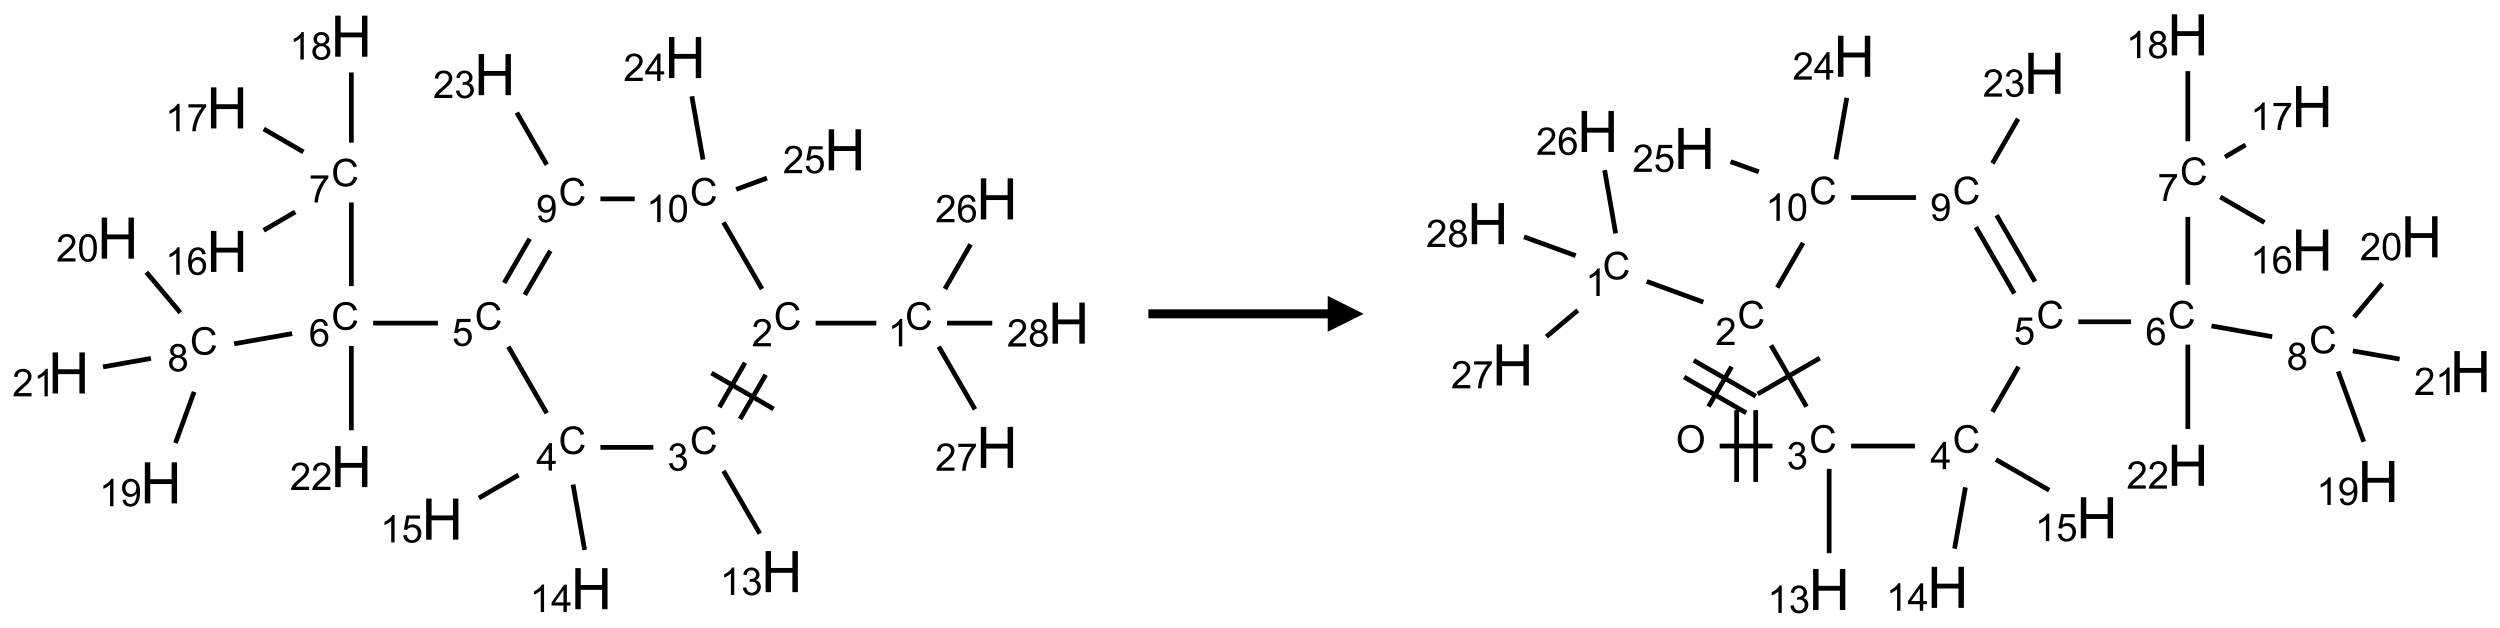 <?xml version="1.0" encoding="UTF-8"?>
<svg xmlns="http://www.w3.org/2000/svg" xmlns:xlink="http://www.w3.org/1999/xlink" width="697" height="175" viewBox="0 0 697 175">
<defs>
<g>
<g id="glyph-0-0">
<path d="M 1.332 0 L 1.332 -6.668 L 6.668 -6.668 L 6.668 0 Z M 1.5 -0.168 L 6.5 -0.168 L 6.5 -6.5 L 1.5 -6.5 Z M 1.5 -0.168 "/>
</g>
<g id="glyph-0-1">
<path d="M 6.27 -2.676 L 7.281 -2.422 C 7.07 -1.594 6.688 -0.961 6.137 -0.523 C 5.586 -0.086 4.914 0.129 4.121 0.129 C 3.297 0.129 2.629 -0.039 2.113 -0.371 C 1.598 -0.707 1.203 -1.191 0.934 -1.828 C 0.664 -2.465 0.531 -3.145 0.531 -3.875 C 0.531 -4.672 0.684 -5.363 0.988 -5.957 C 1.293 -6.547 1.723 -6.996 2.285 -7.305 C 2.844 -7.613 3.461 -7.766 4.137 -7.766 C 4.898 -7.766 5.543 -7.57 6.062 -7.184 C 6.582 -6.793 6.945 -6.246 7.152 -5.543 L 6.156 -5.309 C 5.98 -5.863 5.723 -6.266 5.387 -6.52 C 5.051 -6.773 4.625 -6.902 4.113 -6.902 C 3.527 -6.902 3.039 -6.762 2.645 -6.48 C 2.25 -6.199 1.973 -5.82 1.812 -5.348 C 1.652 -4.871 1.574 -4.383 1.574 -3.879 C 1.574 -3.23 1.668 -2.664 1.855 -2.18 C 2.047 -1.695 2.34 -1.332 2.738 -1.094 C 3.137 -0.855 3.57 -0.734 4.035 -0.734 C 4.602 -0.734 5.082 -0.898 5.473 -1.223 C 5.867 -1.551 6.133 -2.035 6.27 -2.676 Z M 6.27 -2.676 "/>
</g>
<g id="glyph-0-2">
<path d="M 3.973 0 L 3.035 0 L 3.035 -5.973 C 2.809 -5.758 2.516 -5.543 2.148 -5.328 C 1.781 -5.113 1.453 -4.953 1.16 -4.844 L 1.16 -5.75 C 1.684 -5.996 2.145 -6.297 2.535 -6.645 C 2.93 -6.996 3.207 -7.336 3.371 -7.668 L 3.973 -7.668 Z M 3.973 0 "/>
</g>
<g id="glyph-0-3">
<path d="M 5.371 -0.902 L 5.371 0 L 0.324 0 C 0.316 -0.227 0.352 -0.441 0.434 -0.652 C 0.562 -0.996 0.766 -1.332 1.051 -1.668 C 1.332 -2 1.742 -2.387 2.277 -2.824 C 3.105 -3.504 3.668 -4.043 3.957 -4.441 C 4.25 -4.84 4.395 -5.215 4.395 -5.566 C 4.395 -5.938 4.262 -6.254 3.996 -6.508 C 3.73 -6.762 3.387 -6.891 2.957 -6.891 C 2.508 -6.891 2.145 -6.754 1.875 -6.484 C 1.605 -6.215 1.469 -5.84 1.465 -5.359 L 0.5 -5.457 C 0.566 -6.176 0.812 -6.727 1.246 -7.102 C 1.676 -7.477 2.254 -7.668 2.98 -7.668 C 3.711 -7.668 4.293 -7.465 4.719 -7.059 C 5.145 -6.652 5.359 -6.148 5.359 -5.547 C 5.359 -5.242 5.297 -4.941 5.172 -4.645 C 5.047 -4.352 4.84 -4.039 4.551 -3.715 C 4.262 -3.387 3.777 -2.938 3.105 -2.371 C 2.543 -1.898 2.18 -1.578 2.02 -1.41 C 1.859 -1.242 1.73 -1.07 1.625 -0.902 Z M 5.371 -0.902 "/>
</g>
<g id="glyph-0-4">
<path d="M 0.449 -2.016 L 1.387 -2.141 C 1.492 -1.609 1.676 -1.227 1.934 -0.992 C 2.191 -0.758 2.508 -0.641 2.879 -0.641 C 3.32 -0.641 3.695 -0.793 3.996 -1.098 C 4.301 -1.402 4.453 -1.781 4.453 -2.234 C 4.453 -2.664 4.312 -3.02 4.031 -3.301 C 3.75 -3.578 3.391 -3.719 2.957 -3.719 C 2.781 -3.719 2.562 -3.684 2.297 -3.613 L 2.402 -4.438 C 2.465 -4.43 2.516 -4.426 2.551 -4.426 C 2.949 -4.426 3.312 -4.531 3.629 -4.738 C 3.949 -4.949 4.109 -5.27 4.109 -5.703 C 4.109 -6.047 3.992 -6.332 3.762 -6.559 C 3.527 -6.785 3.227 -6.895 2.859 -6.895 C 2.496 -6.895 2.191 -6.781 1.949 -6.551 C 1.707 -6.324 1.547 -5.98 1.48 -5.52 L 0.543 -5.688 C 0.656 -6.316 0.918 -6.805 1.324 -7.148 C 1.73 -7.492 2.234 -7.668 2.84 -7.668 C 3.254 -7.668 3.641 -7.578 3.988 -7.398 C 4.34 -7.219 4.609 -6.977 4.793 -6.668 C 4.98 -6.359 5.074 -6.031 5.074 -5.684 C 5.074 -5.352 4.984 -5.051 4.809 -4.781 C 4.629 -4.512 4.367 -4.297 4.02 -4.137 C 4.473 -4.031 4.824 -3.816 5.074 -3.488 C 5.324 -3.16 5.449 -2.75 5.449 -2.254 C 5.449 -1.59 5.203 -1.023 4.719 -0.559 C 4.234 -0.098 3.617 0.137 2.875 0.137 C 2.203 0.137 1.648 -0.062 1.207 -0.465 C 0.762 -0.863 0.512 -1.379 0.449 -2.016 Z M 0.449 -2.016 "/>
</g>
<g id="glyph-0-5">
<path d="M 3.449 0 L 3.449 -1.828 L 0.137 -1.828 L 0.137 -2.688 L 3.621 -7.637 L 4.387 -7.637 L 4.387 -2.688 L 5.418 -2.688 L 5.418 -1.828 L 4.387 -1.828 L 4.387 0 Z M 3.449 -2.688 L 3.449 -6.129 L 1.059 -2.688 Z M 3.449 -2.688 "/>
</g>
<g id="glyph-0-6">
<path d="M 0.441 -2 L 1.426 -2.082 C 1.5 -1.605 1.668 -1.242 1.934 -1.004 C 2.199 -0.762 2.52 -0.641 2.895 -0.641 C 3.348 -0.641 3.73 -0.812 4.043 -1.152 C 4.355 -1.492 4.512 -1.941 4.512 -2.504 C 4.512 -3.039 4.359 -3.461 4.059 -3.77 C 3.758 -4.078 3.367 -4.234 2.879 -4.234 C 2.578 -4.234 2.305 -4.164 2.062 -4.027 C 1.82 -3.891 1.629 -3.715 1.488 -3.496 L 0.609 -3.609 L 1.348 -7.531 L 5.145 -7.531 L 5.145 -6.637 L 2.098 -6.637 L 1.688 -4.582 C 2.145 -4.902 2.625 -5.062 3.129 -5.062 C 3.797 -5.062 4.359 -4.832 4.816 -4.371 C 5.277 -3.91 5.504 -3.312 5.504 -2.59 C 5.504 -1.898 5.305 -1.301 4.902 -0.797 C 4.41 -0.18 3.742 0.129 2.895 0.129 C 2.199 0.129 1.633 -0.062 1.195 -0.453 C 0.758 -0.844 0.504 -1.359 0.441 -2 Z M 0.441 -2 "/>
</g>
<g id="glyph-0-7">
<path d="M 5.309 -5.766 L 4.375 -5.691 C 4.293 -6.059 4.172 -6.328 4.02 -6.496 C 3.766 -6.762 3.453 -6.895 3.082 -6.895 C 2.785 -6.895 2.523 -6.812 2.297 -6.645 C 2 -6.43 1.77 -6.117 1.598 -5.703 C 1.43 -5.289 1.34 -4.703 1.332 -3.938 C 1.559 -4.281 1.836 -4.535 2.16 -4.703 C 2.488 -4.871 2.828 -4.953 3.188 -4.953 C 3.812 -4.953 4.344 -4.723 4.785 -4.262 C 5.223 -3.801 5.441 -3.207 5.441 -2.48 C 5.441 -2 5.34 -1.555 5.133 -1.145 C 4.926 -0.73 4.641 -0.418 4.281 -0.199 C 3.922 0.02 3.512 0.129 3.051 0.129 C 2.27 0.129 1.633 -0.156 1.141 -0.73 C 0.648 -1.305 0.402 -2.254 0.402 -3.574 C 0.402 -5.051 0.672 -6.121 1.219 -6.793 C 1.695 -7.375 2.336 -7.668 3.141 -7.668 C 3.742 -7.668 4.234 -7.5 4.617 -7.16 C 5 -6.824 5.23 -6.359 5.309 -5.766 Z M 1.48 -2.473 C 1.48 -2.152 1.547 -1.844 1.684 -1.547 C 1.82 -1.25 2.016 -1.027 2.262 -0.871 C 2.508 -0.719 2.766 -0.641 3.035 -0.641 C 3.434 -0.641 3.773 -0.801 4.059 -1.121 C 4.344 -1.441 4.484 -1.875 4.484 -2.422 C 4.484 -2.949 4.344 -3.367 4.062 -3.668 C 3.781 -3.973 3.426 -4.125 3 -4.125 C 2.578 -4.125 2.219 -3.973 1.922 -3.668 C 1.625 -3.363 1.48 -2.969 1.48 -2.473 Z M 1.48 -2.473 "/>
</g>
<g id="glyph-0-8">
<path d="M 0.504 -6.637 L 0.504 -7.535 L 5.449 -7.535 L 5.449 -6.809 C 4.961 -6.289 4.48 -5.602 4.004 -4.746 C 3.527 -3.887 3.156 -3.004 2.895 -2.098 C 2.707 -1.461 2.59 -0.762 2.535 0 L 1.574 0 C 1.582 -0.602 1.703 -1.328 1.926 -2.176 C 2.152 -3.027 2.477 -3.848 2.898 -4.637 C 3.32 -5.426 3.77 -6.094 4.246 -6.637 Z M 0.504 -6.637 "/>
</g>
<g id="glyph-0-9">
<path d="M 1.887 -4.141 C 1.496 -4.281 1.207 -4.484 1.02 -4.75 C 0.832 -5.016 0.738 -5.328 0.738 -5.699 C 0.738 -6.254 0.938 -6.719 1.34 -7.098 C 1.738 -7.477 2.27 -7.668 2.934 -7.668 C 3.598 -7.668 4.137 -7.473 4.543 -7.086 C 4.949 -6.699 5.152 -6.227 5.152 -5.672 C 5.152 -5.316 5.059 -5.008 4.871 -4.746 C 4.688 -4.484 4.406 -4.281 4.027 -4.141 C 4.496 -3.988 4.852 -3.742 5.098 -3.402 C 5.34 -3.062 5.465 -2.656 5.465 -2.184 C 5.465 -1.531 5.234 -0.98 4.77 -0.535 C 4.309 -0.09 3.703 0.129 2.949 0.129 C 2.195 0.129 1.586 -0.094 1.125 -0.539 C 0.664 -0.984 0.434 -1.543 0.434 -2.207 C 0.434 -2.703 0.559 -3.121 0.809 -3.457 C 1.062 -3.793 1.422 -4.02 1.887 -4.141 Z M 1.699 -5.73 C 1.699 -5.367 1.812 -5.074 2.047 -4.844 C 2.281 -4.613 2.582 -4.5 2.953 -4.5 C 3.312 -4.5 3.609 -4.613 3.84 -4.84 C 4.07 -5.066 4.188 -5.348 4.188 -5.676 C 4.188 -6.02 4.07 -6.309 3.832 -6.543 C 3.594 -6.777 3.297 -6.895 2.941 -6.895 C 2.586 -6.895 2.289 -6.781 2.051 -6.551 C 1.816 -6.324 1.699 -6.047 1.699 -5.73 Z M 1.395 -2.203 C 1.395 -1.938 1.461 -1.676 1.586 -1.426 C 1.711 -1.176 1.902 -0.984 2.152 -0.848 C 2.402 -0.711 2.672 -0.641 2.957 -0.641 C 3.406 -0.641 3.777 -0.785 4.066 -1.074 C 4.359 -1.363 4.504 -1.727 4.504 -2.172 C 4.504 -2.625 4.355 -2.996 4.055 -3.293 C 3.754 -3.586 3.379 -3.734 2.926 -3.734 C 2.484 -3.734 2.121 -3.59 1.832 -3.297 C 1.543 -3.004 1.395 -2.641 1.395 -2.203 Z M 1.395 -2.203 "/>
</g>
<g id="glyph-0-10">
<path d="M 0.582 -1.766 L 1.484 -1.848 C 1.562 -1.426 1.707 -1.117 1.922 -0.926 C 2.137 -0.734 2.414 -0.641 2.75 -0.641 C 3.039 -0.641 3.289 -0.707 3.508 -0.84 C 3.727 -0.973 3.902 -1.148 4.043 -1.367 C 4.18 -1.586 4.297 -1.887 4.391 -2.262 C 4.484 -2.637 4.531 -3.016 4.531 -3.406 C 4.531 -3.449 4.531 -3.512 4.527 -3.594 C 4.34 -3.297 4.082 -3.055 3.758 -2.867 C 3.434 -2.68 3.082 -2.59 2.703 -2.59 C 2.07 -2.59 1.535 -2.816 1.098 -3.277 C 0.66 -3.734 0.441 -4.34 0.441 -5.09 C 0.441 -5.863 0.672 -6.484 1.129 -6.957 C 1.586 -7.43 2.156 -7.668 2.844 -7.668 C 3.34 -7.668 3.793 -7.531 4.207 -7.266 C 4.617 -7 4.93 -6.617 5.145 -6.121 C 5.355 -5.629 5.465 -4.91 5.465 -3.973 C 5.465 -2.996 5.359 -2.223 5.145 -1.645 C 4.934 -1.066 4.617 -0.625 4.199 -0.324 C 3.781 -0.02 3.293 0.129 2.73 0.129 C 2.133 0.129 1.645 -0.035 1.266 -0.367 C 0.887 -0.699 0.66 -1.164 0.582 -1.766 Z M 4.422 -5.137 C 4.422 -5.676 4.277 -6.102 3.992 -6.418 C 3.707 -6.734 3.359 -6.891 2.957 -6.891 C 2.543 -6.891 2.18 -6.719 1.871 -6.379 C 1.562 -6.039 1.406 -5.598 1.406 -5.059 C 1.406 -4.57 1.555 -4.176 1.848 -3.871 C 2.141 -3.566 2.5 -3.418 2.934 -3.418 C 3.367 -3.418 3.723 -3.57 4.004 -3.871 C 4.281 -4.176 4.422 -4.598 4.422 -5.137 Z M 4.422 -5.137 "/>
</g>
<g id="glyph-0-11">
<path d="M 0.441 -3.766 C 0.441 -4.668 0.535 -5.395 0.723 -5.945 C 0.906 -6.496 1.184 -6.922 1.551 -7.219 C 1.918 -7.516 2.375 -7.668 2.934 -7.668 C 3.344 -7.668 3.703 -7.586 4.012 -7.418 C 4.32 -7.254 4.574 -7.016 4.777 -6.707 C 4.977 -6.395 5.137 -6.016 5.25 -5.57 C 5.363 -5.125 5.422 -4.523 5.422 -3.766 C 5.422 -2.871 5.328 -2.148 5.145 -1.598 C 4.961 -1.047 4.688 -0.621 4.32 -0.32 C 3.953 -0.02 3.492 0.129 2.934 0.129 C 2.195 0.129 1.617 -0.133 1.199 -0.66 C 0.695 -1.297 0.441 -2.332 0.441 -3.766 Z M 1.406 -3.766 C 1.406 -2.512 1.555 -1.68 1.848 -1.262 C 2.141 -0.848 2.5 -0.641 2.934 -0.641 C 3.363 -0.641 3.727 -0.848 4.02 -1.266 C 4.312 -1.684 4.457 -2.516 4.457 -3.766 C 4.457 -5.023 4.312 -5.859 4.02 -6.27 C 3.727 -6.684 3.359 -6.891 2.922 -6.891 C 2.492 -6.891 2.148 -6.707 1.891 -6.344 C 1.566 -5.879 1.406 -5.02 1.406 -3.766 Z M 1.406 -3.766 "/>
</g>
<g id="glyph-0-12">
<path d="M 0.516 -3.719 C 0.516 -4.984 0.855 -5.977 1.535 -6.695 C 2.215 -7.414 3.094 -7.77 4.172 -7.77 C 4.875 -7.77 5.512 -7.602 6.078 -7.266 C 6.645 -6.93 7.074 -6.461 7.371 -5.855 C 7.668 -5.254 7.816 -4.57 7.816 -3.809 C 7.816 -3.035 7.66 -2.34 7.348 -1.73 C 7.035 -1.117 6.594 -0.656 6.02 -0.34 C 5.449 -0.027 4.828 0.129 4.168 0.129 C 3.449 0.129 2.805 -0.043 2.238 -0.391 C 1.672 -0.738 1.246 -1.211 0.953 -1.812 C 0.66 -2.414 0.516 -3.047 0.516 -3.719 Z M 1.559 -3.703 C 1.559 -2.781 1.805 -2.059 2.301 -1.527 C 2.793 -1 3.414 -0.734 4.16 -0.734 C 4.922 -0.734 5.547 -1 6.039 -1.535 C 6.531 -2.07 6.777 -2.828 6.777 -3.812 C 6.777 -4.434 6.672 -4.977 6.461 -5.441 C 6.25 -5.902 5.945 -6.262 5.539 -6.52 C 5.133 -6.773 4.68 -6.902 4.176 -6.902 C 3.461 -6.902 2.848 -6.656 2.332 -6.164 C 1.816 -5.672 1.559 -4.852 1.559 -3.703 Z M 1.559 -3.703 "/>
</g>
<g id="glyph-1-0">
<path d="M 2 0 L 2 -10 L 10 -10 L 10 0 Z M 2.25 -0.25 L 9.75 -0.25 L 9.75 -9.75 L 2.25 -9.75 Z M 2.25 -0.25 "/>
</g>
<g id="glyph-1-1">
<path d="M 1.281 0 L 1.281 -11.453 L 2.797 -11.453 L 2.797 -6.75 L 8.75 -6.75 L 8.75 -11.453 L 10.266 -11.453 L 10.266 0 L 8.75 0 L 8.75 -5.398 L 2.797 -5.398 L 2.797 0 Z M 1.281 0 "/>
</g>
</g>
</defs>
<path fill="none" stroke-width="0.033" stroke-linecap="butt" stroke-linejoin="miter" stroke="rgb(0%, 0%, 0%)" stroke-opacity="1" stroke-miterlimit="10" d="M 5.629 2 L 5.206 2 " transform="matrix(40, 0, 0, 40, 19.16, 10.086)"/>
<path fill="none" stroke-width="0.033" stroke-linecap="butt" stroke-linejoin="miter" stroke="rgb(0%, 0%, 0%)" stroke-opacity="1" stroke-miterlimit="10" d="M 4.714 2.276 L 4.535 2.586 " transform="matrix(40, 0, 0, 40, 19.16, 10.086)"/>
<path fill="none" stroke-width="0.033" stroke-linecap="butt" stroke-linejoin="miter" stroke="rgb(0%, 0%, 0%)" stroke-opacity="1" stroke-miterlimit="10" d="M 4.858 2.36 L 4.679 2.669 " transform="matrix(40, 0, 0, 40, 19.16, 10.086)"/>
<path fill="none" stroke-width="0.033" stroke-linecap="butt" stroke-linejoin="miter" stroke="rgb(0%, 0%, 0%)" stroke-opacity="1" stroke-miterlimit="10" d="M 4.48 2.348 L 4.913 2.598 " transform="matrix(40, 0, 0, 40, 19.16, 10.086)"/>
<path fill="none" stroke-width="0.033" stroke-linecap="butt" stroke-linejoin="miter" stroke="rgb(0%, 0%, 0%)" stroke-opacity="1" stroke-miterlimit="10" d="M 4.564 3.03 L 4.817 3.467 " transform="matrix(40, 0, 0, 40, 19.16, 10.086)"/>
<path fill="none" stroke-width="0.033" stroke-linecap="butt" stroke-linejoin="miter" stroke="rgb(0%, 0%, 0%)" stroke-opacity="1" stroke-miterlimit="10" d="M 4.075 2.866 L 3.706 2.866 " transform="matrix(40, 0, 0, 40, 19.16, 10.086)"/>
<path fill="none" stroke-width="0.033" stroke-linecap="butt" stroke-linejoin="miter" stroke="rgb(0%, 0%, 0%)" stroke-opacity="1" stroke-miterlimit="10" d="M 3.515 3.125 L 3.596 3.581 " transform="matrix(40, 0, 0, 40, 19.16, 10.086)"/>
<path fill="none" stroke-width="0.033" stroke-linecap="butt" stroke-linejoin="miter" stroke="rgb(0%, 0%, 0%)" stroke-opacity="1" stroke-miterlimit="10" d="M 3.135 3.059 L 2.859 3.219 " transform="matrix(40, 0, 0, 40, 19.16, 10.086)"/>
<path fill="none" stroke-width="0.033" stroke-linecap="butt" stroke-linejoin="miter" stroke="rgb(0%, 0%, 0%)" stroke-opacity="1" stroke-miterlimit="10" d="M 3.332 2.628 L 3.064 2.164 " transform="matrix(40, 0, 0, 40, 19.16, 10.086)"/>
<path fill="none" stroke-width="0.033" stroke-linecap="butt" stroke-linejoin="miter" stroke="rgb(0%, 0%, 0%)" stroke-opacity="1" stroke-miterlimit="10" d="M 2.573 2 L 2.122 2 " transform="matrix(40, 0, 0, 40, 19.16, 10.086)"/>
<path fill="none" stroke-width="0.033" stroke-linecap="butt" stroke-linejoin="miter" stroke="rgb(0%, 0%, 0%)" stroke-opacity="1" stroke-miterlimit="10" d="M 1.97 1.742 L 1.97 1.159 " transform="matrix(40, 0, 0, 40, 19.16, 10.086)"/>
<path fill="none" stroke-width="0.033" stroke-linecap="butt" stroke-linejoin="miter" stroke="rgb(0%, 0%, 0%)" stroke-opacity="1" stroke-miterlimit="10" d="M 1.579 1.225 L 1.359 1.353 " transform="matrix(40, 0, 0, 40, 19.16, 10.086)"/>
<path fill="none" stroke-width="0.033" stroke-linecap="butt" stroke-linejoin="miter" stroke="rgb(0%, 0%, 0%)" stroke-opacity="1" stroke-miterlimit="10" d="M 1.636 0.807 L 1.359 0.647 " transform="matrix(40, 0, 0, 40, 19.16, 10.086)"/>
<path fill="none" stroke-width="0.033" stroke-linecap="butt" stroke-linejoin="miter" stroke="rgb(0%, 0%, 0%)" stroke-opacity="1" stroke-miterlimit="10" d="M 1.97 0.742 L 1.97 0.253 " transform="matrix(40, 0, 0, 40, 19.16, 10.086)"/>
<path fill="none" stroke-width="0.033" stroke-linecap="butt" stroke-linejoin="miter" stroke="rgb(0%, 0%, 0%)" stroke-opacity="1" stroke-miterlimit="10" d="M 1.557 2.073 L 1.153 2.144 " transform="matrix(40, 0, 0, 40, 19.16, 10.086)"/>
<path fill="none" stroke-width="0.033" stroke-linecap="butt" stroke-linejoin="miter" stroke="rgb(0%, 0%, 0%)" stroke-opacity="1" stroke-miterlimit="10" d="M 0.874 2.479 L 0.744 2.836 " transform="matrix(40, 0, 0, 40, 19.16, 10.086)"/>
<path fill="none" stroke-width="0.033" stroke-linecap="butt" stroke-linejoin="miter" stroke="rgb(0%, 0%, 0%)" stroke-opacity="1" stroke-miterlimit="10" d="M 0.778 1.927 L 0.541 1.645 " transform="matrix(40, 0, 0, 40, 19.16, 10.086)"/>
<path fill="none" stroke-width="0.033" stroke-linecap="butt" stroke-linejoin="miter" stroke="rgb(0%, 0%, 0%)" stroke-opacity="1" stroke-miterlimit="10" d="M 0.573 2.246 L 0.239 2.305 " transform="matrix(40, 0, 0, 40, 19.16, 10.086)"/>
<path fill="none" stroke-width="0.033" stroke-linecap="butt" stroke-linejoin="miter" stroke="rgb(0%, 0%, 0%)" stroke-opacity="1" stroke-miterlimit="10" d="M 1.97 2.159 L 1.97 2.747 " transform="matrix(40, 0, 0, 40, 19.16, 10.086)"/>
<path fill="none" stroke-width="0.033" stroke-linecap="butt" stroke-linejoin="miter" stroke="rgb(0%, 0%, 0%)" stroke-opacity="1" stroke-miterlimit="10" d="M 3.179 1.803 L 3.357 1.496 " transform="matrix(40, 0, 0, 40, 19.16, 10.086)"/>
<path fill="none" stroke-width="0.033" stroke-linecap="butt" stroke-linejoin="miter" stroke="rgb(0%, 0%, 0%)" stroke-opacity="1" stroke-miterlimit="10" d="M 3.035 1.72 L 3.213 1.412 " transform="matrix(40, 0, 0, 40, 19.16, 10.086)"/>
<path fill="none" stroke-width="0.033" stroke-linecap="butt" stroke-linejoin="miter" stroke="rgb(0%, 0%, 0%)" stroke-opacity="1" stroke-miterlimit="10" d="M 3.332 0.896 L 3.123 0.533 " transform="matrix(40, 0, 0, 40, 19.16, 10.086)"/>
<path fill="none" stroke-width="0.033" stroke-linecap="butt" stroke-linejoin="miter" stroke="rgb(0%, 0%, 0%)" stroke-opacity="1" stroke-miterlimit="10" d="M 3.706 1.134 L 3.945 1.134 " transform="matrix(40, 0, 0, 40, 19.16, 10.086)"/>
<path fill="none" stroke-width="0.033" stroke-linecap="butt" stroke-linejoin="miter" stroke="rgb(0%, 0%, 0%)" stroke-opacity="1" stroke-miterlimit="10" d="M 4.564 1.298 L 4.832 1.762 " transform="matrix(40, 0, 0, 40, 19.16, 10.086)"/>
<path fill="none" stroke-width="0.033" stroke-linecap="butt" stroke-linejoin="miter" stroke="rgb(0%, 0%, 0%)" stroke-opacity="1" stroke-miterlimit="10" d="M 4.421 0.86 L 4.343 0.419 " transform="matrix(40, 0, 0, 40, 19.16, 10.086)"/>
<path fill="none" stroke-width="0.033" stroke-linecap="butt" stroke-linejoin="miter" stroke="rgb(0%, 0%, 0%)" stroke-opacity="1" stroke-miterlimit="10" d="M 4.652 1.068 L 4.867 0.989 " transform="matrix(40, 0, 0, 40, 19.16, 10.086)"/>
<path fill="none" stroke-width="0.033" stroke-linecap="butt" stroke-linejoin="miter" stroke="rgb(0%, 0%, 0%)" stroke-opacity="1" stroke-miterlimit="10" d="M 6.107 1.762 L 6.286 1.451 " transform="matrix(40, 0, 0, 40, 19.16, 10.086)"/>
<path fill="none" stroke-width="0.033" stroke-linecap="butt" stroke-linejoin="miter" stroke="rgb(0%, 0%, 0%)" stroke-opacity="1" stroke-miterlimit="10" d="M 6.064 2.164 L 6.317 2.601 " transform="matrix(40, 0, 0, 40, 19.16, 10.086)"/>
<path fill="none" stroke-width="0.033" stroke-linecap="butt" stroke-linejoin="miter" stroke="rgb(0%, 0%, 0%)" stroke-opacity="1" stroke-miterlimit="10" d="M 6.122 2 L 6.437 2 " transform="matrix(40, 0, 0, 40, 19.16, 10.086)"/>
<g fill="rgb(0%, 0%, 0%)" fill-opacity="1">
<use xlink:href="#glyph-0-1" x="252.352" y="91.93"/>
</g>
<g fill="rgb(0%, 0%, 0%)" fill-opacity="1">
<use xlink:href="#glyph-0-2" x="247.574" y="96.566"/>
</g>
<g fill="rgb(0%, 0%, 0%)" fill-opacity="1">
<use xlink:href="#glyph-0-1" x="215.727" y="91.93"/>
</g>
<g fill="rgb(0%, 0%, 0%)" fill-opacity="1">
<use xlink:href="#glyph-0-3" x="209.555" y="96.566"/>
</g>
<g fill="rgb(0%, 0%, 0%)" fill-opacity="1">
<use xlink:href="#glyph-0-1" x="192.352" y="126.57"/>
</g>
<g fill="rgb(0%, 0%, 0%)" fill-opacity="1">
<use xlink:href="#glyph-0-4" x="186.102" y="131.207"/>
</g>
<g fill="rgb(0%, 0%, 0%)" fill-opacity="1">
<use xlink:href="#glyph-1-1" x="212.172" y="165.094"/>
</g>
<g fill="rgb(0%, 0%, 0%)" fill-opacity="1">
<use xlink:href="#glyph-0-2" x="200.738" y="165.887"/>
<use xlink:href="#glyph-0-4" x="206.671" y="165.887"/>
</g>
<g fill="rgb(0%, 0%, 0%)" fill-opacity="1">
<use xlink:href="#glyph-0-1" x="155.727" y="126.57"/>
</g>
<g fill="rgb(0%, 0%, 0%)" fill-opacity="1">
<use xlink:href="#glyph-0-5" x="149.508" y="131.176"/>
</g>
<g fill="rgb(0%, 0%, 0%)" fill-opacity="1">
<use xlink:href="#glyph-1-1" x="159.117" y="169.848"/>
</g>
<g fill="rgb(0%, 0%, 0%)" fill-opacity="1">
<use xlink:href="#glyph-0-2" x="147.715" y="170.641"/>
<use xlink:href="#glyph-0-5" x="153.647" y="170.641"/>
</g>
<g fill="rgb(0%, 0%, 0%)" fill-opacity="1">
<use xlink:href="#glyph-1-1" x="117.531" y="150.453"/>
</g>
<g fill="rgb(0%, 0%, 0%)" fill-opacity="1">
<use xlink:href="#glyph-0-2" x="106.039" y="151.246"/>
<use xlink:href="#glyph-0-6" x="111.971" y="151.246"/>
</g>
<g fill="rgb(0%, 0%, 0%)" fill-opacity="1">
<use xlink:href="#glyph-0-1" x="132.352" y="91.93"/>
</g>
<g fill="rgb(0%, 0%, 0%)" fill-opacity="1">
<use xlink:href="#glyph-0-6" x="126.043" y="96.434"/>
</g>
<g fill="rgb(0%, 0%, 0%)" fill-opacity="1">
<use xlink:href="#glyph-0-1" x="92.352" y="91.93"/>
</g>
<g fill="rgb(0%, 0%, 0%)" fill-opacity="1">
<use xlink:href="#glyph-0-7" x="86.105" y="96.566"/>
</g>
<g fill="rgb(0%, 0%, 0%)" fill-opacity="1">
<use xlink:href="#glyph-0-1" x="92.352" y="51.93"/>
</g>
<g fill="rgb(0%, 0%, 0%)" fill-opacity="1">
<use xlink:href="#glyph-0-8" x="86.098" y="56.438"/>
</g>
<g fill="rgb(0%, 0%, 0%)" fill-opacity="1">
<use xlink:href="#glyph-1-1" x="57.531" y="75.812"/>
</g>
<g fill="rgb(0%, 0%, 0%)" fill-opacity="1">
<use xlink:href="#glyph-0-2" x="46.102" y="76.605"/>
<use xlink:href="#glyph-0-7" x="52.034" y="76.605"/>
</g>
<g fill="rgb(0%, 0%, 0%)" fill-opacity="1">
<use xlink:href="#glyph-1-1" x="57.531" y="35.812"/>
</g>
<g fill="rgb(0%, 0%, 0%)" fill-opacity="1">
<use xlink:href="#glyph-0-2" x="46.098" y="36.605"/>
<use xlink:href="#glyph-0-8" x="52.03" y="36.605"/>
</g>
<g fill="rgb(0%, 0%, 0%)" fill-opacity="1">
<use xlink:href="#glyph-1-1" x="92.172" y="15.812"/>
</g>
<g fill="rgb(0%, 0%, 0%)" fill-opacity="1">
<use xlink:href="#glyph-0-2" x="80.723" y="16.605"/>
<use xlink:href="#glyph-0-9" x="86.655" y="16.605"/>
</g>
<g fill="rgb(0%, 0%, 0%)" fill-opacity="1">
<use xlink:href="#glyph-0-1" x="52.961" y="98.875"/>
</g>
<g fill="rgb(0%, 0%, 0%)" fill-opacity="1">
<use xlink:href="#glyph-0-9" x="46.691" y="103.512"/>
</g>
<g fill="rgb(0%, 0%, 0%)" fill-opacity="1">
<use xlink:href="#glyph-1-1" x="39.098" y="140.348"/>
</g>
<g fill="rgb(0%, 0%, 0%)" fill-opacity="1">
<use xlink:href="#glyph-0-2" x="27.648" y="141.141"/>
<use xlink:href="#glyph-0-10" x="33.581" y="141.141"/>
</g>
<g fill="rgb(0%, 0%, 0%)" fill-opacity="1">
<use xlink:href="#glyph-1-1" x="27.07" y="72.117"/>
</g>
<g fill="rgb(0%, 0%, 0%)" fill-opacity="1">
<use xlink:href="#glyph-0-3" x="15.664" y="72.91"/>
<use xlink:href="#glyph-0-11" x="21.596" y="72.91"/>
</g>
<g fill="rgb(0%, 0%, 0%)" fill-opacity="1">
<use xlink:href="#glyph-1-1" x="13.387" y="109.707"/>
</g>
<g fill="rgb(0%, 0%, 0%)" fill-opacity="1">
<use xlink:href="#glyph-0-3" x="3.43" y="110.496"/>
<use xlink:href="#glyph-0-2" x="9.362" y="110.496"/>
</g>
<g fill="rgb(0%, 0%, 0%)" fill-opacity="1">
<use xlink:href="#glyph-1-1" x="92.172" y="135.812"/>
</g>
<g fill="rgb(0%, 0%, 0%)" fill-opacity="1">
<use xlink:href="#glyph-0-3" x="80.816" y="136.605"/>
<use xlink:href="#glyph-0-3" x="86.749" y="136.605"/>
</g>
<g fill="rgb(0%, 0%, 0%)" fill-opacity="1">
<use xlink:href="#glyph-0-1" x="155.727" y="57.289"/>
</g>
<g fill="rgb(0%, 0%, 0%)" fill-opacity="1">
<use xlink:href="#glyph-0-10" x="149.457" y="61.926"/>
</g>
<g fill="rgb(0%, 0%, 0%)" fill-opacity="1">
<use xlink:href="#glyph-1-1" x="132.172" y="26.531"/>
</g>
<g fill="rgb(0%, 0%, 0%)" fill-opacity="1">
<use xlink:href="#glyph-0-3" x="120.738" y="27.324"/>
<use xlink:href="#glyph-0-4" x="126.671" y="27.324"/>
</g>
<g fill="rgb(0%, 0%, 0%)" fill-opacity="1">
<use xlink:href="#glyph-0-1" x="192.352" y="57.289"/>
</g>
<g fill="rgb(0%, 0%, 0%)" fill-opacity="1">
<use xlink:href="#glyph-0-2" x="180.191" y="61.926"/>
<use xlink:href="#glyph-0-11" x="186.124" y="61.926"/>
</g>
<g fill="rgb(0%, 0%, 0%)" fill-opacity="1">
<use xlink:href="#glyph-1-1" x="185.227" y="21.781"/>
</g>
<g fill="rgb(0%, 0%, 0%)" fill-opacity="1">
<use xlink:href="#glyph-0-3" x="173.824" y="22.574"/>
<use xlink:href="#glyph-0-5" x="179.757" y="22.574"/>
</g>
<g fill="rgb(0%, 0%, 0%)" fill-opacity="1">
<use xlink:href="#glyph-1-1" x="229.762" y="47.492"/>
</g>
<g fill="rgb(0%, 0%, 0%)" fill-opacity="1">
<use xlink:href="#glyph-0-3" x="218.27" y="48.285"/>
<use xlink:href="#glyph-0-6" x="224.202" y="48.285"/>
</g>
<g fill="rgb(0%, 0%, 0%)" fill-opacity="1">
<use xlink:href="#glyph-1-1" x="272.172" y="61.172"/>
</g>
<g fill="rgb(0%, 0%, 0%)" fill-opacity="1">
<use xlink:href="#glyph-0-3" x="260.746" y="61.965"/>
<use xlink:href="#glyph-0-7" x="266.678" y="61.965"/>
</g>
<g fill="rgb(0%, 0%, 0%)" fill-opacity="1">
<use xlink:href="#glyph-1-1" x="272.172" y="130.453"/>
</g>
<g fill="rgb(0%, 0%, 0%)" fill-opacity="1">
<use xlink:href="#glyph-0-3" x="260.738" y="131.246"/>
<use xlink:href="#glyph-0-8" x="266.671" y="131.246"/>
</g>
<g fill="rgb(0%, 0%, 0%)" fill-opacity="1">
<use xlink:href="#glyph-1-1" x="292.172" y="95.812"/>
</g>
<g fill="rgb(0%, 0%, 0%)" fill-opacity="1">
<use xlink:href="#glyph-0-3" x="280.723" y="96.605"/>
<use xlink:href="#glyph-0-9" x="286.655" y="96.605"/>
</g>
<path fill-rule="nonzero" fill="rgb(0%, 0%, 0%)" fill-opacity="1" d="M 320.168 88.75 L 370.168 88.75 L 370.168 92.5 L 380.168 87.5 L 370.168 82.5 L 370.168 86.25 L 320.168 86.25 "/>
<path fill="none" stroke-width="0.033" stroke-linecap="butt" stroke-linejoin="miter" stroke="rgb(0%, 0%, 0%)" stroke-opacity="1" stroke-miterlimit="10" d="M 1.538 2.591 L 1.699 2.313 " transform="matrix(40, 0, 0, 40, 414.809, 9.715)"/>
<path fill="none" stroke-width="0.033" stroke-linecap="butt" stroke-linejoin="miter" stroke="rgb(0%, 0%, 0%)" stroke-opacity="1" stroke-miterlimit="10" d="M 1.868 2.519 L 1.435 2.269 " transform="matrix(40, 0, 0, 40, 414.809, 9.715)"/>
<path fill="none" stroke-width="0.033" stroke-linecap="butt" stroke-linejoin="miter" stroke="rgb(0%, 0%, 0%)" stroke-opacity="1" stroke-miterlimit="10" d="M 1.801 2.635 L 1.368 2.385 " transform="matrix(40, 0, 0, 40, 414.809, 9.715)"/>
<path fill="none" stroke-width="0.033" stroke-linecap="butt" stroke-linejoin="miter" stroke="rgb(0%, 0%, 0%)" stroke-opacity="1" stroke-miterlimit="10" d="M 1.502 1.863 L 1.108 1.719 " transform="matrix(40, 0, 0, 40, 414.809, 9.715)"/>
<path fill="none" stroke-width="0.033" stroke-linecap="butt" stroke-linejoin="miter" stroke="rgb(0%, 0%, 0%)" stroke-opacity="1" stroke-miterlimit="10" d="M 0.891 1.384 L 0.814 0.943 " transform="matrix(40, 0, 0, 40, 414.809, 9.715)"/>
<path fill="none" stroke-width="0.033" stroke-linecap="butt" stroke-linejoin="miter" stroke="rgb(0%, 0%, 0%)" stroke-opacity="1" stroke-miterlimit="10" d="M 0.627 1.92 L 0.408 2.104 " transform="matrix(40, 0, 0, 40, 414.809, 9.715)"/>
<path fill="none" stroke-width="0.033" stroke-linecap="butt" stroke-linejoin="miter" stroke="rgb(0%, 0%, 0%)" stroke-opacity="1" stroke-miterlimit="10" d="M 0.612 1.539 L 0.252 1.408 " transform="matrix(40, 0, 0, 40, 414.809, 9.715)"/>
<path fill="none" stroke-width="0.033" stroke-linecap="butt" stroke-linejoin="miter" stroke="rgb(0%, 0%, 0%)" stroke-opacity="1" stroke-miterlimit="10" d="M 1.974 2.164 L 2.221 2.591 " transform="matrix(40, 0, 0, 40, 414.809, 9.715)"/>
<path fill="none" stroke-width="0.033" stroke-linecap="butt" stroke-linejoin="miter" stroke="rgb(0%, 0%, 0%)" stroke-opacity="1" stroke-miterlimit="10" d="M 1.881 2.503 L 2.314 2.253 " transform="matrix(40, 0, 0, 40, 414.809, 9.715)"/>
<path fill="none" stroke-width="0.033" stroke-linecap="butt" stroke-linejoin="miter" stroke="rgb(0%, 0%, 0%)" stroke-opacity="1" stroke-miterlimit="10" d="M 1.984 2.866 L 1.616 2.866 " transform="matrix(40, 0, 0, 40, 414.809, 9.715)"/>
<path fill="none" stroke-width="0.033" stroke-linecap="butt" stroke-linejoin="miter" stroke="rgb(0%, 0%, 0%)" stroke-opacity="1" stroke-miterlimit="10" d="M 1.734 2.616 L 1.734 3.116 " transform="matrix(40, 0, 0, 40, 414.809, 9.715)"/>
<path fill="none" stroke-width="0.033" stroke-linecap="butt" stroke-linejoin="miter" stroke="rgb(0%, 0%, 0%)" stroke-opacity="1" stroke-miterlimit="10" d="M 1.867 2.616 L 1.867 3.116 " transform="matrix(40, 0, 0, 40, 414.809, 9.715)"/>
<path fill="none" stroke-width="0.033" stroke-linecap="butt" stroke-linejoin="miter" stroke="rgb(0%, 0%, 0%)" stroke-opacity="1" stroke-miterlimit="10" d="M 2.379 3.025 L 2.379 3.613 " transform="matrix(40, 0, 0, 40, 414.809, 9.715)"/>
<path fill="none" stroke-width="0.033" stroke-linecap="butt" stroke-linejoin="miter" stroke="rgb(0%, 0%, 0%)" stroke-opacity="1" stroke-miterlimit="10" d="M 2.532 2.866 L 2.977 2.866 " transform="matrix(40, 0, 0, 40, 414.809, 9.715)"/>
<path fill="none" stroke-width="0.033" stroke-linecap="butt" stroke-linejoin="miter" stroke="rgb(0%, 0%, 0%)" stroke-opacity="1" stroke-miterlimit="10" d="M 3.329 3.154 L 3.253 3.581 " transform="matrix(40, 0, 0, 40, 414.809, 9.715)"/>
<path fill="none" stroke-width="0.033" stroke-linecap="butt" stroke-linejoin="miter" stroke="rgb(0%, 0%, 0%)" stroke-opacity="1" stroke-miterlimit="10" d="M 3.541 2.96 L 3.913 3.174 " transform="matrix(40, 0, 0, 40, 414.809, 9.715)"/>
<path fill="none" stroke-width="0.033" stroke-linecap="butt" stroke-linejoin="miter" stroke="rgb(0%, 0%, 0%)" stroke-opacity="1" stroke-miterlimit="10" d="M 3.517 2.628 L 3.699 2.313 " transform="matrix(40, 0, 0, 40, 414.809, 9.715)"/>
<path fill="none" stroke-width="0.033" stroke-linecap="butt" stroke-linejoin="miter" stroke="rgb(0%, 0%, 0%)" stroke-opacity="1" stroke-miterlimit="10" d="M 4.116 2 L 4.483 2 " transform="matrix(40, 0, 0, 40, 414.809, 9.715)"/>
<path fill="none" stroke-width="0.033" stroke-linecap="butt" stroke-linejoin="miter" stroke="rgb(0%, 0%, 0%)" stroke-opacity="1" stroke-miterlimit="10" d="M 4.879 1.742 L 4.879 1.269 " transform="matrix(40, 0, 0, 40, 414.809, 9.715)"/>
<path fill="none" stroke-width="0.033" stroke-linecap="butt" stroke-linejoin="miter" stroke="rgb(0%, 0%, 0%)" stroke-opacity="1" stroke-miterlimit="10" d="M 5.105 1.13 L 5.413 1.308 " transform="matrix(40, 0, 0, 40, 414.809, 9.715)"/>
<path fill="none" stroke-width="0.033" stroke-linecap="butt" stroke-linejoin="miter" stroke="rgb(0%, 0%, 0%)" stroke-opacity="1" stroke-miterlimit="10" d="M 5.138 0.851 L 5.282 0.767 " transform="matrix(40, 0, 0, 40, 414.809, 9.715)"/>
<path fill="none" stroke-width="0.033" stroke-linecap="butt" stroke-linejoin="miter" stroke="rgb(0%, 0%, 0%)" stroke-opacity="1" stroke-miterlimit="10" d="M 4.879 0.742 L 4.879 0.253 " transform="matrix(40, 0, 0, 40, 414.809, 9.715)"/>
<path fill="none" stroke-width="0.033" stroke-linecap="butt" stroke-linejoin="miter" stroke="rgb(0%, 0%, 0%)" stroke-opacity="1" stroke-miterlimit="10" d="M 5.044 2.029 L 5.467 2.104 " transform="matrix(40, 0, 0, 40, 414.809, 9.715)"/>
<path fill="none" stroke-width="0.033" stroke-linecap="butt" stroke-linejoin="miter" stroke="rgb(0%, 0%, 0%)" stroke-opacity="1" stroke-miterlimit="10" d="M 5.927 2.346 L 6.105 2.836 " transform="matrix(40, 0, 0, 40, 414.809, 9.715)"/>
<path fill="none" stroke-width="0.033" stroke-linecap="butt" stroke-linejoin="miter" stroke="rgb(0%, 0%, 0%)" stroke-opacity="1" stroke-miterlimit="10" d="M 6.037 1.968 L 6.234 1.733 " transform="matrix(40, 0, 0, 40, 414.809, 9.715)"/>
<path fill="none" stroke-width="0.033" stroke-linecap="butt" stroke-linejoin="miter" stroke="rgb(0%, 0%, 0%)" stroke-opacity="1" stroke-miterlimit="10" d="M 6.029 2.203 L 6.355 2.26 " transform="matrix(40, 0, 0, 40, 414.809, 9.715)"/>
<path fill="none" stroke-width="0.033" stroke-linecap="butt" stroke-linejoin="miter" stroke="rgb(0%, 0%, 0%)" stroke-opacity="1" stroke-miterlimit="10" d="M 4.879 2.159 L 4.879 2.747 " transform="matrix(40, 0, 0, 40, 414.809, 9.715)"/>
<path fill="none" stroke-width="0.033" stroke-linecap="butt" stroke-linejoin="miter" stroke="rgb(0%, 0%, 0%)" stroke-opacity="1" stroke-miterlimit="10" d="M 3.814 1.72 L 3.546 1.257 " transform="matrix(40, 0, 0, 40, 414.809, 9.715)"/>
<path fill="none" stroke-width="0.033" stroke-linecap="butt" stroke-linejoin="miter" stroke="rgb(0%, 0%, 0%)" stroke-opacity="1" stroke-miterlimit="10" d="M 3.67 1.803 L 3.402 1.34 " transform="matrix(40, 0, 0, 40, 414.809, 9.715)"/>
<path fill="none" stroke-width="0.033" stroke-linecap="butt" stroke-linejoin="miter" stroke="rgb(0%, 0%, 0%)" stroke-opacity="1" stroke-miterlimit="10" d="M 3.517 0.896 L 3.696 0.585 " transform="matrix(40, 0, 0, 40, 414.809, 9.715)"/>
<path fill="none" stroke-width="0.033" stroke-linecap="butt" stroke-linejoin="miter" stroke="rgb(0%, 0%, 0%)" stroke-opacity="1" stroke-miterlimit="10" d="M 2.984 1.134 L 2.532 1.134 " transform="matrix(40, 0, 0, 40, 414.809, 9.715)"/>
<path fill="none" stroke-width="0.033" stroke-linecap="butt" stroke-linejoin="miter" stroke="rgb(0%, 0%, 0%)" stroke-opacity="1" stroke-miterlimit="10" d="M 2.197 1.45 L 2.017 1.762 " transform="matrix(40, 0, 0, 40, 414.809, 9.715)"/>
<path fill="none" stroke-width="0.033" stroke-linecap="butt" stroke-linejoin="miter" stroke="rgb(0%, 0%, 0%)" stroke-opacity="1" stroke-miterlimit="10" d="M 2.426 0.868 L 2.502 0.439 " transform="matrix(40, 0, 0, 40, 414.809, 9.715)"/>
<path fill="none" stroke-width="0.033" stroke-linecap="butt" stroke-linejoin="miter" stroke="rgb(0%, 0%, 0%)" stroke-opacity="1" stroke-miterlimit="10" d="M 1.889 0.955 L 1.692 0.884 " transform="matrix(40, 0, 0, 40, 414.809, 9.715)"/>
<g fill="rgb(0%, 0%, 0%)" fill-opacity="1">
<use xlink:href="#glyph-0-12" x="467.23" y="126.203"/>
</g>
<g fill="rgb(0%, 0%, 0%)" fill-opacity="1">
<use xlink:href="#glyph-0-1" x="484.391" y="91.559"/>
</g>
<g fill="rgb(0%, 0%, 0%)" fill-opacity="1">
<use xlink:href="#glyph-0-3" x="478.219" y="96.195"/>
</g>
<g fill="rgb(0%, 0%, 0%)" fill-opacity="1">
<use xlink:href="#glyph-0-1" x="446.805" y="77.879"/>
</g>
<g fill="rgb(0%, 0%, 0%)" fill-opacity="1">
<use xlink:href="#glyph-0-2" x="442.023" y="82.516"/>
</g>
<g fill="rgb(0%, 0%, 0%)" fill-opacity="1">
<use xlink:href="#glyph-1-1" x="439.68" y="42.371"/>
</g>
<g fill="rgb(0%, 0%, 0%)" fill-opacity="1">
<use xlink:href="#glyph-0-3" x="428.25" y="43.16"/>
<use xlink:href="#glyph-0-7" x="434.182" y="43.16"/>
</g>
<g fill="rgb(0%, 0%, 0%)" fill-opacity="1">
<use xlink:href="#glyph-1-1" x="415.98" y="107.473"/>
</g>
<g fill="rgb(0%, 0%, 0%)" fill-opacity="1">
<use xlink:href="#glyph-0-3" x="404.551" y="108.266"/>
<use xlink:href="#glyph-0-8" x="410.483" y="108.266"/>
</g>
<g fill="rgb(0%, 0%, 0%)" fill-opacity="1">
<use xlink:href="#glyph-1-1" x="409.035" y="68.082"/>
</g>
<g fill="rgb(0%, 0%, 0%)" fill-opacity="1">
<use xlink:href="#glyph-0-3" x="397.59" y="68.871"/>
<use xlink:href="#glyph-0-9" x="403.522" y="68.871"/>
</g>
<g fill="rgb(0%, 0%, 0%)" fill-opacity="1">
<use xlink:href="#glyph-0-1" x="504.391" y="126.199"/>
</g>
<g fill="rgb(0%, 0%, 0%)" fill-opacity="1">
<use xlink:href="#glyph-0-4" x="498.141" y="130.836"/>
</g>
<g fill="rgb(0%, 0%, 0%)" fill-opacity="1">
<use xlink:href="#glyph-1-1" x="504.211" y="170.082"/>
</g>
<g fill="rgb(0%, 0%, 0%)" fill-opacity="1">
<use xlink:href="#glyph-0-2" x="492.777" y="170.875"/>
<use xlink:href="#glyph-0-4" x="498.71" y="170.875"/>
</g>
<g fill="rgb(0%, 0%, 0%)" fill-opacity="1">
<use xlink:href="#glyph-0-1" x="544.391" y="126.199"/>
</g>
<g fill="rgb(0%, 0%, 0%)" fill-opacity="1">
<use xlink:href="#glyph-0-5" x="538.172" y="130.805"/>
</g>
<g fill="rgb(0%, 0%, 0%)" fill-opacity="1">
<use xlink:href="#glyph-1-1" x="537.266" y="169.477"/>
</g>
<g fill="rgb(0%, 0%, 0%)" fill-opacity="1">
<use xlink:href="#glyph-0-2" x="525.863" y="170.27"/>
<use xlink:href="#glyph-0-5" x="531.796" y="170.27"/>
</g>
<g fill="rgb(0%, 0%, 0%)" fill-opacity="1">
<use xlink:href="#glyph-1-1" x="578.852" y="150.082"/>
</g>
<g fill="rgb(0%, 0%, 0%)" fill-opacity="1">
<use xlink:href="#glyph-0-2" x="567.359" y="150.875"/>
<use xlink:href="#glyph-0-6" x="573.292" y="150.875"/>
</g>
<g fill="rgb(0%, 0%, 0%)" fill-opacity="1">
<use xlink:href="#glyph-0-1" x="567.766" y="91.559"/>
</g>
<g fill="rgb(0%, 0%, 0%)" fill-opacity="1">
<use xlink:href="#glyph-0-6" x="561.457" y="96.062"/>
</g>
<g fill="rgb(0%, 0%, 0%)" fill-opacity="1">
<use xlink:href="#glyph-0-1" x="604.391" y="91.559"/>
</g>
<g fill="rgb(0%, 0%, 0%)" fill-opacity="1">
<use xlink:href="#glyph-0-7" x="598.145" y="96.195"/>
</g>
<g fill="rgb(0%, 0%, 0%)" fill-opacity="1">
<use xlink:href="#glyph-0-1" x="607.766" y="51.559"/>
</g>
<g fill="rgb(0%, 0%, 0%)" fill-opacity="1">
<use xlink:href="#glyph-0-8" x="601.516" y="56.066"/>
</g>
<g fill="rgb(0%, 0%, 0%)" fill-opacity="1">
<use xlink:href="#glyph-1-1" x="638.852" y="75.441"/>
</g>
<g fill="rgb(0%, 0%, 0%)" fill-opacity="1">
<use xlink:href="#glyph-0-2" x="627.422" y="76.234"/>
<use xlink:href="#glyph-0-7" x="633.354" y="76.234"/>
</g>
<g fill="rgb(0%, 0%, 0%)" fill-opacity="1">
<use xlink:href="#glyph-1-1" x="638.852" y="35.441"/>
</g>
<g fill="rgb(0%, 0%, 0%)" fill-opacity="1">
<use xlink:href="#glyph-0-2" x="627.418" y="36.234"/>
<use xlink:href="#glyph-0-8" x="633.35" y="36.234"/>
</g>
<g fill="rgb(0%, 0%, 0%)" fill-opacity="1">
<use xlink:href="#glyph-1-1" x="604.211" y="15.441"/>
</g>
<g fill="rgb(0%, 0%, 0%)" fill-opacity="1">
<use xlink:href="#glyph-0-2" x="592.762" y="16.234"/>
<use xlink:href="#glyph-0-9" x="598.694" y="16.234"/>
</g>
<g fill="rgb(0%, 0%, 0%)" fill-opacity="1">
<use xlink:href="#glyph-0-1" x="643.785" y="98.504"/>
</g>
<g fill="rgb(0%, 0%, 0%)" fill-opacity="1">
<use xlink:href="#glyph-0-9" x="637.516" y="103.141"/>
</g>
<g fill="rgb(0%, 0%, 0%)" fill-opacity="1">
<use xlink:href="#glyph-1-1" x="657.285" y="139.977"/>
</g>
<g fill="rgb(0%, 0%, 0%)" fill-opacity="1">
<use xlink:href="#glyph-0-2" x="645.836" y="140.77"/>
<use xlink:href="#glyph-0-10" x="651.768" y="140.77"/>
</g>
<g fill="rgb(0%, 0%, 0%)" fill-opacity="1">
<use xlink:href="#glyph-1-1" x="669.316" y="71.746"/>
</g>
<g fill="rgb(0%, 0%, 0%)" fill-opacity="1">
<use xlink:href="#glyph-0-3" x="657.91" y="72.539"/>
<use xlink:href="#glyph-0-11" x="663.842" y="72.539"/>
</g>
<g fill="rgb(0%, 0%, 0%)" fill-opacity="1">
<use xlink:href="#glyph-1-1" x="682.996" y="109.336"/>
</g>
<g fill="rgb(0%, 0%, 0%)" fill-opacity="1">
<use xlink:href="#glyph-0-3" x="673.039" y="110.125"/>
<use xlink:href="#glyph-0-2" x="678.971" y="110.125"/>
</g>
<g fill="rgb(0%, 0%, 0%)" fill-opacity="1">
<use xlink:href="#glyph-1-1" x="604.211" y="135.441"/>
</g>
<g fill="rgb(0%, 0%, 0%)" fill-opacity="1">
<use xlink:href="#glyph-0-3" x="592.855" y="136.234"/>
<use xlink:href="#glyph-0-3" x="598.788" y="136.234"/>
</g>
<g fill="rgb(0%, 0%, 0%)" fill-opacity="1">
<use xlink:href="#glyph-0-1" x="544.391" y="56.918"/>
</g>
<g fill="rgb(0%, 0%, 0%)" fill-opacity="1">
<use xlink:href="#glyph-0-10" x="538.125" y="61.555"/>
</g>
<g fill="rgb(0%, 0%, 0%)" fill-opacity="1">
<use xlink:href="#glyph-1-1" x="564.211" y="26.16"/>
</g>
<g fill="rgb(0%, 0%, 0%)" fill-opacity="1">
<use xlink:href="#glyph-0-3" x="552.781" y="26.953"/>
<use xlink:href="#glyph-0-4" x="558.714" y="26.953"/>
</g>
<g fill="rgb(0%, 0%, 0%)" fill-opacity="1">
<use xlink:href="#glyph-0-1" x="504.391" y="56.918"/>
</g>
<g fill="rgb(0%, 0%, 0%)" fill-opacity="1">
<use xlink:href="#glyph-0-2" x="492.234" y="61.555"/>
<use xlink:href="#glyph-0-11" x="498.167" y="61.555"/>
</g>
<g fill="rgb(0%, 0%, 0%)" fill-opacity="1">
<use xlink:href="#glyph-1-1" x="511.156" y="21.41"/>
</g>
<g fill="rgb(0%, 0%, 0%)" fill-opacity="1">
<use xlink:href="#glyph-0-3" x="499.758" y="22.203"/>
<use xlink:href="#glyph-0-5" x="505.69" y="22.203"/>
</g>
<g fill="rgb(0%, 0%, 0%)" fill-opacity="1">
<use xlink:href="#glyph-1-1" x="466.625" y="47.121"/>
</g>
<g fill="rgb(0%, 0%, 0%)" fill-opacity="1">
<use xlink:href="#glyph-0-3" x="455.133" y="47.914"/>
<use xlink:href="#glyph-0-6" x="461.065" y="47.914"/>
</g>
</svg>

